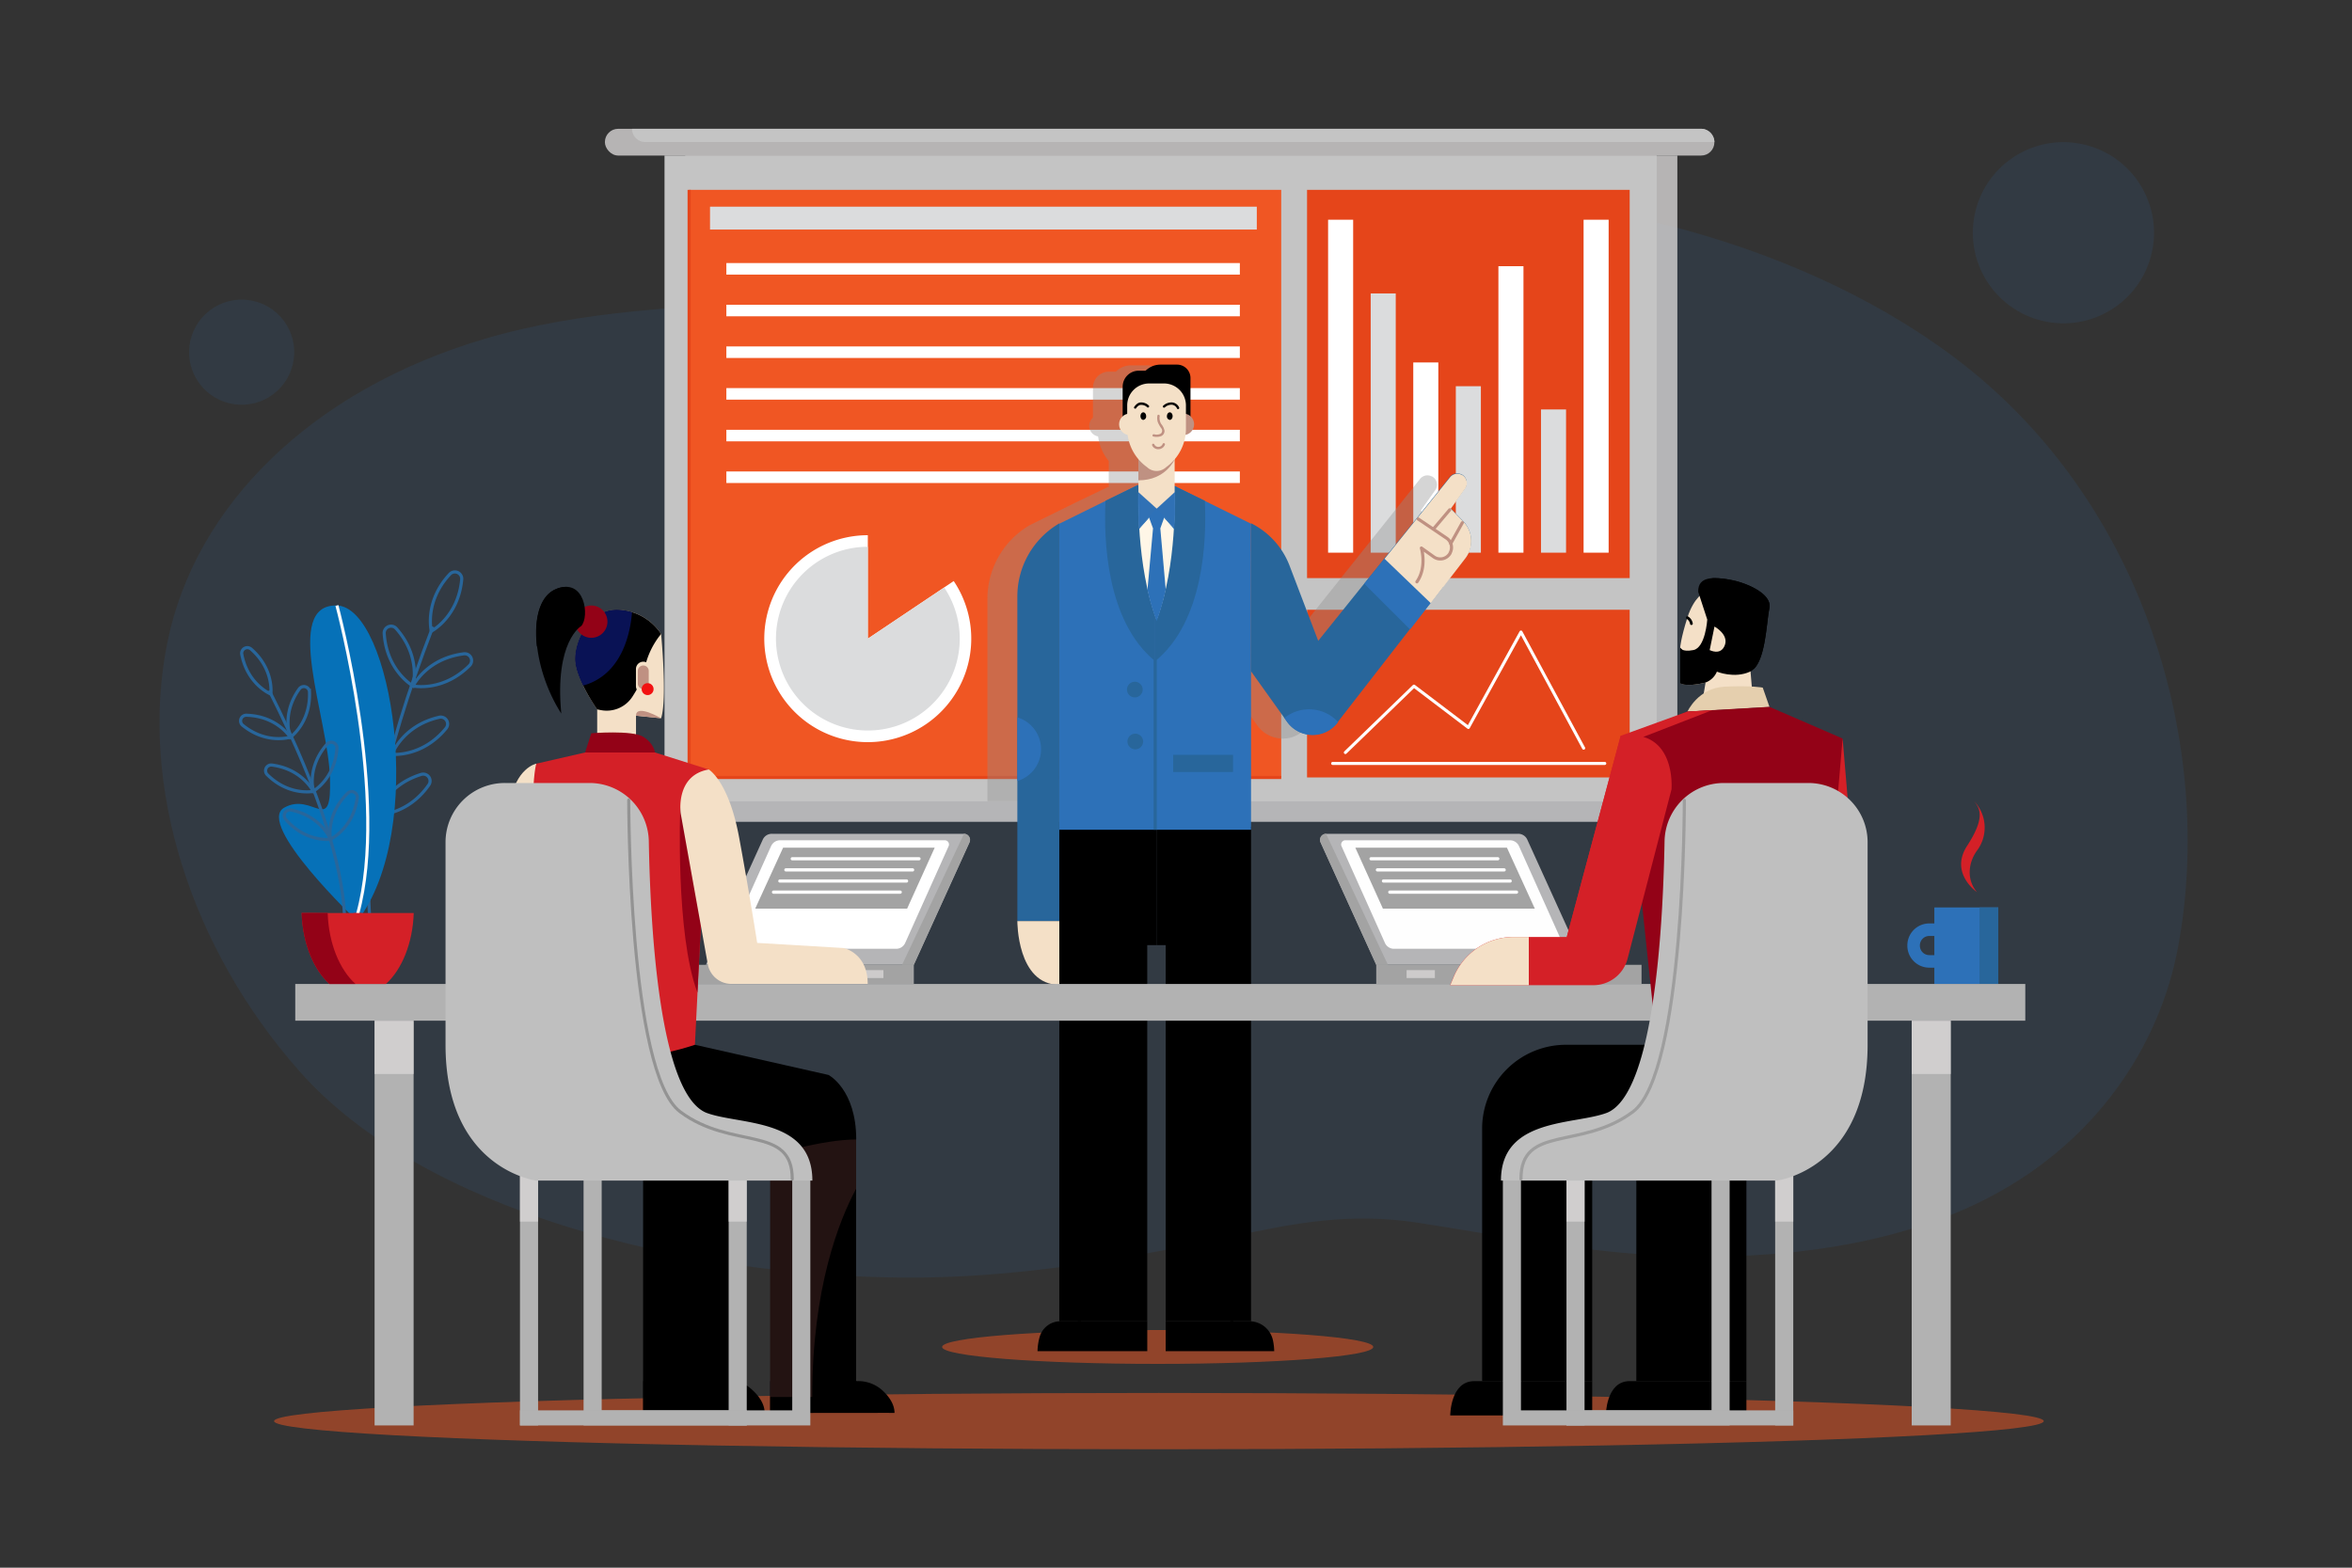 <svg xmlns="http://www.w3.org/2000/svg" viewBox="0 0 750 500"><rect x="0" y="0" width="750" height="500" fill="#333333" stroke="none"/><defs><style>.cls-1{isolation:isolate;}.cls-2{opacity:0.15;}.cls-15,.cls-3{fill:#2d71b8;}.cls-3,.cls-4{opacity:0.79;}.cls-4{fill:#d8d6d6;}.cls-5{fill:#c4c4c4;}.cls-13,.cls-6{fill:#f05623;}.cls-7{fill:#e5451a;}.cls-8{fill:#fff;}.cls-9{fill:#dbdcdd;}.cls-10,.cls-11,.cls-14,.cls-21,.cls-22,.cls-24,.cls-29,.cls-32,.cls-34,.cls-37,.cls-41{fill:none;}.cls-10{stroke:#fff;}.cls-10,.cls-20,.cls-21,.cls-32,.cls-34,.cls-37,.cls-41{stroke-linecap:round;}.cls-10,.cls-20,.cls-21,.cls-41{stroke-linejoin:round;}.cls-10,.cls-41{stroke-width:0.98px;}.cls-11{stroke:#e5451a;}.cls-11,.cls-14,.cls-19,.cls-22,.cls-24,.cls-29,.cls-32,.cls-34,.cls-37{stroke-miterlimit:10;}.cls-12{fill:#8e8d8d;opacity:0.37;}.cls-12,.cls-33,.cls-38,.cls-39,.cls-40{mix-blend-mode:multiply;}.cls-13{opacity:0.5;}.cls-14{stroke:#000;}.cls-16{fill:#28669b;}.cls-17{fill:#fff6e7;}.cls-18{fill:#f4e0c7;}.cls-19,.cls-20{fill:#3071b5;stroke-width:0.25px;}.cls-19,.cls-20,.cls-24{stroke:#2d71b8;}.cls-21{stroke:#bf9182;}.cls-22{stroke:#28669b;}.cls-23{fill:#bf9182;}.cls-24{stroke-width:4px;}.cls-25{fill:#d42027;}.cls-26{fill:#b2b2b2;}.cls-27{fill:#0671b8;}.cls-28{fill:#930217;}.cls-29,.cls-32{stroke:#fefefe;}.cls-29{stroke-width:0.98px;}.cls-30{fill:#fefefe;}.cls-31{fill:#a3a3a3;}.cls-32{stroke-width:1.03px;}.cls-34{stroke:#020202;stroke-width:0.88px;}.cls-35{fill:#e5cfae;}.cls-36{fill:#bfbfbf;}.cls-37{stroke:#9e9e9e;}.cls-38{fill:#091255;}.cls-39{fill:#6d3e3b;}.cls-39,.cls-40{opacity:0.32;}.cls-41{stroke:#939393;}.cls-42{fill:#f21111;}</style></defs><g class="cls-1"><g id="OBJECTS"><g class="cls-2"><path class="cls-3" d="M307.8,407q-9.56.53-19.17.49c-70.31-.38-153.77-21.28-193.12-65.8-34.4-38.92-51.5-90.88-42.1-137,8.85-43.38,45.83-80.24,101.07-96.6,62.12-18.4,134.13-4.51,194.71-28.24C437.35,45.27,554.06,62,623.33,114.09c61.41,46.2,82.92,125.15,71.21,188-5.91,31.74-26.58,63.17-62.61,81-28.68,14.23-64.58,18.77-99.09,17.47-27.75-1-53.73-6.45-80.73-10.58-21.64-3.31-38.8,0-60.18,4.58C364.42,400.39,336.37,405.45,307.8,407Z"/><circle class="cls-3" cx="658" cy="74.23" r="28.89" transform="translate(432.74 696.92) rotate(-76.55)"/><circle class="cls-3" cx="77.06" cy="112.33" r="16.77" transform="translate(-52.22 69.4) rotate(-37.18)"/></g><rect class="cls-4" x="218.5" y="49.61" width="316.37" height="212.5"/><rect class="cls-5" x="211.9" y="49.61" width="316.37" height="205.96"/><rect class="cls-6" x="219.75" y="60.55" width="188.8" height="187.41"/><rect class="cls-4" x="192.89" y="41.08" width="353.79" height="8.53" rx="4.22"/><path class="cls-5" d="M542.46,41.08H201.54v0a4.22,4.22,0,0,0,4.23,4.22H546.68v0A4.22,4.22,0,0,0,542.46,41.08Z"/><rect class="cls-7" x="416.79" y="60.55" width="102.88" height="123.83"/><rect class="cls-7" x="416.79" y="194.48" width="102.88" height="53.48"/><rect class="cls-8" x="423.5" y="70.08" width="7.99" height="106.19"/><rect class="cls-9" x="437.08" y="93.59" width="7.99" height="82.68"/><rect class="cls-8" x="450.66" y="115.6" width="7.99" height="60.67"/><rect class="cls-9" x="464.23" y="123.18" width="7.99" height="53.09"/><rect class="cls-8" x="477.81" y="84.9" width="7.99" height="91.37"/><rect class="cls-9" x="491.39" y="130.59" width="7.99" height="45.68"/><rect class="cls-8" x="504.97" y="70.08" width="7.99" height="106.19"/><rect class="cls-9" x="226.41" y="65.92" width="174.36" height="7.29"/><polyline class="cls-10" points="429.01 240.01 450.88 218.84 468.23 232.01 485 201.59 504.99 238.62"/><line class="cls-10" x1="424.96" y1="243.49" x2="511.72" y2="243.49"/><rect class="cls-8" x="231.62" y="83.9" width="163.74" height="3.68"/><rect class="cls-8" x="231.62" y="97.2" width="163.74" height="3.68"/><rect class="cls-8" x="231.62" y="110.49" width="163.74" height="3.68"/><rect class="cls-8" x="231.62" y="123.78" width="163.74" height="3.68"/><rect class="cls-8" x="231.62" y="137.08" width="163.74" height="3.68"/><rect class="cls-8" x="231.62" y="150.37" width="163.74" height="3.68"/><path class="cls-8" d="M276.73,203.7v-33a33,33,0,1,0,27.39,14.62Z"/><polyline class="cls-11" points="219.75 60.55 219.75 247.97 408.55 247.97"/><path class="cls-12" d="M453.08,162.79l4.59-6.46a3,3,0,0,0-.48-4,3.53,3.53,0,0,0-.55-.37l-.05,0a3,3,0,0,0-3.75.77l-18.2,22.81h0l-9.14,11.46-14.69,18.41-9.12-24.14a25.26,25.26,0,0,0-12.2-13.6l-.09,0-14.74-7.27L365,155.54V147a7.11,7.11,0,0,0,.46-.62l.21-.27a15.15,15.15,0,0,0,1.52-2.65l.14-.33a15.83,15.83,0,0,0,.56-1.55c0-.15.09-.3.13-.46a15.23,15.23,0,0,0,.41-2l.29-.08.32-.1.28-.14a2.49,2.49,0,0,0,.28-.15l.25-.18a2.32,2.32,0,0,0,.25-.21l.2-.2.22-.27.16-.23a2.55,2.55,0,0,0,.17-.33A1.63,1.63,0,0,0,371,137c.05-.13.09-.27.13-.4a2.09,2.09,0,0,0,.05-.21,3,3,0,0,0,.07-.66h0a3.55,3.55,0,0,0-.08-.73s0-.08,0-.12a3.81,3.81,0,0,0-.19-.57l0-.06a4.08,4.08,0,0,0-.34-.57h0a4,4,0,0,0-.48-.52h0V120.85a4.33,4.33,0,0,0-1.78-3.49,3.35,3.35,0,0,0-.45-.27,4.17,4.17,0,0,0-1.2-.47,4.12,4.12,0,0,0-.86-.09h-5.21a6.69,6.69,0,0,0-4.8,2h-2.22a5.13,5.13,0,0,0-5.12,5.15v9.52a3.45,3.45,0,0,0,1.64,6,15.35,15.35,0,0,0,3.4,7.84v8.54l-.21-.28L343,160.28l-14.74,7.27-.13.08A27.22,27.22,0,0,0,314.87,191v64.54H389.4V215.12l11.5,16.22a10,10,0,0,0,11.3,3.72,10.13,10.13,0,0,0,2.09-1,10.4,10.4,0,0,0,1.86-1.49,12.27,12.27,0,0,0,.81-.93l23.16-30,6.56-8.51,2.35-3.05,1.62-2.1,7.05-9.15a8.92,8.92,0,0,0,1.44-2.72c0-.14.09-.27.12-.41a8.12,8.12,0,0,0,.28-1.37c0-.27,0-.53.06-.8a9.13,9.13,0,0,0-2.57-6.65ZM359,162.54l-1.11-1,0-.05,1.15,1.05Z"/><ellipse class="cls-13" cx="369.16" cy="429.6" rx="68.74" ry="5.4"/><polygon points="398.93 263.67 398.93 421.39 371.71 421.39 371.71 301.44 368.81 301.44 368.81 263.67 398.93 263.67"/><path d="M371.71,421.4v9.54h34.61a18.47,18.47,0,0,0-.39-3.4,7.71,7.71,0,0,0-7.55-6.14Z"/><line class="cls-14" x1="392.81" y1="263.67" x2="392.81" y2="421.4"/><polygon points="337.79 263.67 337.79 421.4 365.83 421.4 365.83 301.44 368.81 301.44 368.81 263.67 337.79 263.67"/><path d="M365.84,421.4v9.54h-35a18.06,18.06,0,0,1,.72-4.67,6.89,6.89,0,0,1,6.6-4.87Z"/><line class="cls-14" x1="344.19" y1="263.82" x2="344.19" y2="421.4"/><polygon class="cls-15" points="373.91 154.68 398.93 167.04 398.93 264.63 368.36 264.63 368.36 162.28 373.91 154.68"/><polygon class="cls-15" points="362.81 154.68 337.79 167.04 337.79 264.63 368.36 264.63 368.36 162.28 362.81 154.68"/><path class="cls-16" d="M368.36,162.21v48.68C384,198.1,384.79,172,384.2,159.72l-10.29-5Z"/><path class="cls-16" d="M368.36,162.21v48.68c-15.64-12.79-16.43-38.88-15.84-51.17l10.29-5Z"/><path class="cls-17" d="M374.57,157l-5.75,5.23L363.06,157s-.88,23.35,5.76,40.71C375.45,180.33,374.57,157,374.57,157Z"/><path class="cls-15" d="M372.26,162.21h-6.89l2.3,6.32L365.9,188.1a72.55,72.55,0,0,0,2.92,10,74,74,0,0,0,2.91-10L370,168.53Z"/><path class="cls-16" d="M398.93,166.93l.09,0a25.15,25.15,0,0,1,12.2,13.51l9.13,23.95,42-52.29a3,3,0,0,1,3.75-.76l.05,0a3,3,0,0,1,1,4.38l-4.58,6.41,3.94,4a9,9,0,0,1,.68,11.86l-40.75,52.47a10,10,0,0,1-16.06-.32l-11.5-16.1Z"/><polygon class="cls-15" points="449.65 200.76 460.18 187.2 444.18 174.79 435.03 186.17 449.65 200.76"/><path class="cls-18" d="M467.24,178.11a9,9,0,0,0-.68-11.86l-3.94-4,4.58-6.41a3,3,0,0,0-1-4.38l-.05,0a3,3,0,0,0-3.75.76l-20.89,26,14.73,14.16Z"/><path class="cls-15" d="M426.71,230.3A12.59,12.59,0,0,0,409.55,229l.88,1.23a10,10,0,0,0,16.06.32Z"/><path class="cls-16" d="M337.79,166.93l-.14.08a27,27,0,0,0-13.24,23.23V293.78h13.38Z"/><path class="cls-18" d="M324.41,293.78s-.14,20.31,13.38,20.31V293.78Z"/><path class="cls-15" d="M324.41,249.09a10.58,10.58,0,0,0,0-20.28Z"/><rect class="cls-16" x="374.1" y="240.75" width="19.09" height="5.47"/><path class="cls-16" d="M364.37,219.92a2.5,2.5,0,1,1-2.5-2.49A2.5,2.5,0,0,1,364.37,219.92Z"/><path class="cls-19" d="M374.57,157l-5.75,5.23,5.52,6.25C374.75,161.7,374.57,157,374.57,157Z"/><path class="cls-20" d="M363.06,157l5.76,5.23-5.53,6.25C362.88,161.7,363.06,157,363.06,157Z"/><line class="cls-21" x1="462.29" y1="162.59" x2="457.32" y2="168.46"/><path class="cls-21" d="M452.25,165.54l9,6.08a3.6,3.6,0,0,1,1.17,4.71l0,.07a3.58,3.58,0,0,1-5.23,1.2l-3.94-2.81s1.85,6.06-1.43,10.78"/><line class="cls-21" x1="466.3" y1="166.73" x2="462.62" y2="173.34"/><line class="cls-22" x1="368.36" y1="210.38" x2="368.36" y2="264.63"/><path d="M365.71,118.23h-2.6a5.12,5.12,0,0,0-5.12,5.12v11.16h7.1Z"/><path d="M362.32,123.65s1.6-7.36,7.8-7.36h5.21a4.29,4.29,0,0,1,4.29,4.29v15.68H366.24Z"/><polygon class="cls-18" points="374.57 156.98 368.85 162.21 363.02 156.98 363.02 143.84 374.57 143.84 374.57 156.98"/><path class="cls-23" d="M363,143.84v9.36c8.81,0,11.55-6.66,11.55-6.66l-8.21-2.7Z"/><circle class="cls-23" cx="377.34" cy="135.33" r="3.44"/><circle class="cls-18" cx="360.29" cy="135.33" r="3.44"/><path class="cls-18" d="M371.19,122.3h-4.75a7,7,0,0,0-7,7v7.24A15.12,15.12,0,0,0,365.78,149a4.41,4.41,0,0,0,6.07,0,15.12,15.12,0,0,0,6.32-12.49v-7.24A7,7,0,0,0,371.19,122.3Z"/><ellipse class="cls-13" cx="369.55" cy="453.25" rx="282.15" ry="8.98"/><rect class="cls-15" x="616.82" y="289.42" width="20.39" height="24.41"/><rect class="cls-16" x="631.22" y="289.42" width="5.98" height="24.41"/><path class="cls-24" d="M621.47,296.52h-6.26a5,5,0,0,0-5,5v.11a5,5,0,0,0,5,5h6.26"/><path class="cls-25" d="M630.42,284.54s-8.84-6-3.16-14.75,4.26-11.77,2.27-14.23a12.23,12.23,0,0,1,.89,15.73C627.55,275.26,627.09,280.67,630.42,284.54Z"/><rect class="cls-26" x="94.15" y="313.83" width="551.67" height="11.71"/><rect class="cls-26" x="119.45" y="325.55" width="12.44" height="129.08"/><rect class="cls-4" x="119.45" y="325.55" width="12.44" height="16.99"/><rect class="cls-26" x="609.6" y="325.55" width="12.44" height="129.08"/><rect class="cls-4" x="609.6" y="325.55" width="12.44" height="16.99"/><path class="cls-22" d="M122.58,308.79s-18.39-21,15.45-108.91"/><path class="cls-22" d="M126.34,200.45c8,9,5.38,18.34,5.38,18.34S123.27,214,122.51,202A2.19,2.19,0,0,1,126.34,200.45Z"/><path class="cls-22" d="M147.85,208.54c-11.92,1.52-16.13,10.25-16.13,10.25s9.48,2,18-6.52A2.19,2.19,0,0,0,147.85,208.54Z"/><path class="cls-22" d="M117.75,222.88c8.83,8.16,7.19,17.71,7.19,17.71s-8.88-3.87-10.84-15.73A2.19,2.19,0,0,1,117.75,222.88Z"/><path class="cls-22" d="M140,228.78c-11.72,2.71-15,11.81-15,11.81s9.64,1,17.23-8.29A2.19,2.19,0,0,0,140,228.78Z"/><path class="cls-22" d="M111.69,242.72c9.41,7.49,8.49,17.13,8.49,17.13s-9.15-3.21-12-14.89A2.19,2.19,0,0,1,111.69,242.72Z"/><path class="cls-22" d="M134.29,247c-11.49,3.56-14.11,12.89-14.11,12.89s9.68.32,16.56-9.54A2.19,2.19,0,0,0,134.29,247Z"/><path class="cls-22" d="M147.23,184.82c-1.11,12-9.69,16.48-9.69,16.48s-2.32-9.41,5.9-18.18A2.19,2.19,0,0,1,147.23,184.82Z"/><path class="cls-27" d="M113.93,293.78S81.35,262.83,90.62,257.6s15.22,9.45,14.6-9.64S90,192.63,107.44,193.12,136.33,264.63,113.93,293.78Z"/><path class="cls-22" d="M107.45,307.83s13.27-18.66-21.6-87.59"/><path class="cls-22" d="M95.43,219.74c-5.76,8-2.87,15.41-2.87,15.41s6.5-4.57,6.13-14.43A1.79,1.79,0,0,0,95.43,219.74Z"/><path class="cls-22" d="M78.55,228.12c9.85.26,14,7,14,7s-7.57,2.41-15.2-3.83A1.8,1.8,0,0,1,78.55,228.12Z"/><path class="cls-22" d="M104.29,237.34c-6.53,7.38-4.4,15-4.4,15s6.92-3.9,7.55-13.74A1.8,1.8,0,0,0,104.29,237.34Z"/><path class="cls-22" d="M86.65,244c9.78,1.24,13.24,8.4,13.24,8.4S92.11,254,85.15,247A1.8,1.8,0,0,1,86.65,244Z"/><path class="cls-22" d="M110.87,253c-7.06,6.89-5.5,14.68-5.5,14.68s7.19-3.38,8.54-13.14A1.79,1.79,0,0,0,110.87,253Z"/><path class="cls-22" d="M92.79,258.34c9.66,2,12.58,9.36,12.58,9.36s-7.88,1.06-14.3-6.42A1.8,1.8,0,0,1,92.79,258.34Z"/><path class="cls-22" d="M77.1,208.71c1.89,9.68,9.26,12.65,9.26,12.65s1.12-7.87-6.31-14.35A1.8,1.8,0,0,0,77.1,208.71Z"/><path class="cls-25" d="M105.06,313.83h18c5.08-4.59,8.56-13,8.87-22.64H96.19C96.5,300.87,100,309.24,105.06,313.83Z"/><path class="cls-28" d="M104.49,291.19h-8.3c.31,9.68,3.79,18.05,8.87,22.64h8.3C108.28,309.24,104.8,300.87,104.49,291.19Z"/><path class="cls-29" d="M107.44,193.12s16.69,62,6.6,98.34"/><path class="cls-4" d="M484.11,265.93H423a2,2,0,0,0-1.84,2.86l17.7,38.93h66.29l-18.16-40A3.15,3.15,0,0,0,484.11,265.93Z"/><path class="cls-30" d="M481.48,268H429a1.34,1.34,0,0,0-1.22,1.88l13.85,30.87a3.16,3.16,0,0,0,2.88,1.86H497a1.34,1.34,0,0,0,1.22-1.88l-13.85-30.87A3.16,3.16,0,0,0,481.48,268Z"/><rect class="cls-31" x="438.85" y="307.72" width="84.6" height="6.11"/><path class="cls-31" d="M421.07,268.63l17.78,39.09h3.74l-19.75-41.79h0A1.91,1.91,0,0,0,421.07,268.63Z"/><polygon class="cls-31" points="480.52 270.35 432.18 270.35 440.98 289.8 489.42 289.8 480.52 270.35"/><rect class="cls-4" x="448.53" y="309.41" width="9.02" height="2.53"/><line class="cls-32" x1="477.61" y1="273.89" x2="437.2" y2="273.89"/><line class="cls-32" x1="479.64" y1="277.44" x2="439.23" y2="277.44"/><line class="cls-32" x1="481.56" y1="280.99" x2="441.16" y2="280.99"/><line class="cls-32" x1="483.59" y1="284.54" x2="443.18" y2="284.54"/><path d="M528.3,323.91v9.31H499.36A26.74,26.74,0,0,0,472.62,360V440.5h35.1v-74H539.5a39.74,39.74,0,0,0,39.74-39.75v-2.87Z"/><path d="M507.72,440.5v10.95H462.45s0-10.95,7.66-10.95Z"/><path d="M556.89,440.5v10.95H512.06s0-10.95,7.58-10.95Z"/><rect x="521.79" y="350.14" width="35.1" height="90.36"/><path class="cls-18" d="M558,211.74l1,11.9H542.87l1-5.95s-5.56,1.54-8.06.19c6.14-9.22,9.41-12.1,9.41-12.1Z"/><path class="cls-18" d="M543.64,188.79s-3.45,1.52-5.57,8.2-2.3,9.56-2.3,9.56l3.94,4,4.7-5.92,2.5-12.47Z"/><path class="cls-33" d="M547.48,214.22c1.35-2.87-2.3-6.89-2.3-6.89l-2.73,1.44a107.62,107.62,0,0,0-6.68,9.11c2.5,1.35,8.06-.19,8.06-.19A6.26,6.26,0,0,0,547.48,214.22Z"/><path d="M541.53,188.79l2.88,8.83s-.58,8.95-4.42,9.71-4.22-.78-4.22-.78v11.33s5.76,2.47,7.68-3.66,1.73-6.89,1.73-6.89l2.3,6.89s5.57,2.29,10.56,0,5.19-15.5,6.15-20.23-7.68-8.24-12.48-9.07S541.34,183.52,541.53,188.79Z"/><path class="cls-18" d="M546.71,199.83l-1.53,7.5s3.53,1.91,4.83-1.55S546.71,199.83,546.71,199.83Z"/><path class="cls-34" d="M538.07,197a2.75,2.75,0,0,1,1.28,1.9"/><path d="M559.23,213.39c3.84-3.68,4.08-15.08,5-19.4,1-4.72-7.68-8.24-12.48-9.07a24.86,24.86,0,0,0-5.9-.5,17.32,17.32,0,0,0,5.51,7.77C557,197,559.85,207.79,559.23,213.39Z"/><path class="cls-25" d="M587.57,235.55l6.35,75.23A10.93,10.93,0,0,1,583,322.63H572.38Z"/><path class="cls-35" d="M538.07,227s3.37-7.59,11.94-8,12.09.31,12.09.31l2.16,6.18Z"/><polygon class="cls-28" points="564.26 225.45 587.57 235.55 579.24 332.74 528.3 332.74 518.01 235.47 538.07 226.95 564.26 225.45"/><path class="cls-25" d="M516.8,234.67l-17.19,64.17h-17a20.66,20.66,0,0,0-19.07,12.71l-1.12,2.67h45.62A11.29,11.29,0,0,0,519,305.77l14-54S534.69,232.19,516.8,234.67Z"/><path class="cls-18" d="M487.5,298.84h-4.86a20.66,20.66,0,0,0-19.07,12.71l-1.12,2.67H487.5Z"/><polygon class="cls-25" points="524.03 235.03 546.01 226.49 538.07 226.95 516.8 234.67 499.61 298.84 504.99 298.84 524.03 235.03"/><polygon class="cls-26" points="485 372.5 485 373.3 485 389.62 485 449.82 545.77 449.82 545.77 373.3 551.54 373.3 551.54 449.82 551.54 454.63 545.77 454.63 485 454.63 479.23 454.63 479.23 449.82 479.23 389.62 479.23 373.3 479.23 372.5 485 372.5"/><rect class="cls-26" x="566.06" y="373.3" width="5.77" height="81.33"/><rect class="cls-26" x="499.51" y="373.3" width="5.77" height="81.33"/><rect class="cls-26" x="499.51" y="449.82" width="72.32" height="4.81"/><rect class="cls-4" x="566.06" y="372.5" width="5.77" height="17.12"/><rect class="cls-4" x="499.51" y="372.5" width="5.77" height="17.12"/><path class="cls-36" d="M576.67,249.73h-27a18.9,18.9,0,0,0-18.88,18.57c-.52,28.51-3.5,80.42-18.28,86.58-10.37,4-33.89,1.46-33.89,21.66h88s28.92-3.64,28.92-43.32v-64.6A18.89,18.89,0,0,0,576.67,249.73Z"/><path class="cls-37" d="M537.1,255.25s.16,87-16.41,99.35-35.69,4-35.69,21.45"/><path class="cls-4" d="M246.13,265.93h61.12a2,2,0,0,1,1.84,2.86l-17.7,38.93H225.1l18.16-40A3.15,3.15,0,0,1,246.13,265.93Z"/><path class="cls-8" d="M248.76,268h52.51a1.33,1.33,0,0,1,1.22,1.88l-13.85,30.87a3.15,3.15,0,0,1-2.88,1.86H233.25a1.34,1.34,0,0,1-1.22-1.88l13.85-30.87A3.16,3.16,0,0,1,248.76,268Z"/><rect class="cls-31" x="206.8" y="307.72" width="84.6" height="6.11"/><path class="cls-31" d="M309.17,268.63l-17.78,39.09h-3.74l19.75-41.79h0A1.91,1.91,0,0,1,309.17,268.63Z"/><polygon class="cls-31" points="249.72 270.35 298.06 270.35 289.26 289.8 240.82 289.8 249.72 270.35"/><rect class="cls-4" x="272.69" y="309.41" width="9.02" height="2.53"/><line class="cls-32" x1="252.64" y1="273.89" x2="293.04" y2="273.89"/><line class="cls-32" x1="250.6" y1="277.44" x2="291.01" y2="277.44"/><line class="cls-32" x1="248.68" y1="280.99" x2="289.08" y2="280.99"/><line class="cls-32" x1="246.66" y1="284.54" x2="287.06" y2="284.54"/><path class="cls-18" d="M210.81,202.2s2,20.69,0,26.88l-8-.82v9.28H190.43V226.26s-7-9.85-7-16.12,4.9-16.29,14.14-15.62A17.1,17.1,0,0,1,210.81,202.2Z"/><path d="M210.81,202.2a17.1,17.1,0,0,0-13.26-7.68c-9.24-.67-14.14,9.35-14.14,15.62s7,16.12,7,16.12l1.19.22a9.75,9.75,0,0,0,10-4.19c1.71-2.61,3.42-5.81,3.88-8.73A25.66,25.66,0,0,1,210.81,202.2Z"/><path class="cls-38" d="M201.54,195.27a17.57,17.57,0,0,0-4-.75c-9.24-.67-14.14,9.35-14.14,15.62,0,2.55,1.16,5.69,2.54,8.52C198.24,215.24,201,202.12,201.54,195.27Z"/><path class="cls-18" d="M207.47,218.82a2.34,2.34,0,0,1-2.34,2.34h0a2.34,2.34,0,0,1-2.34-2.34v-5.44a2.34,2.34,0,0,1,2.34-2.34h0a2.34,2.34,0,0,1,2.34,2.34Z"/><path class="cls-28" d="M193.7,198.26a5.15,5.15,0,1,1-5.15-5.14A5.15,5.15,0,0,1,193.7,198.26Z"/><path d="M185.34,199.67s-8.57,4.9-6.36,27.92c-9.56-14.94-11-35.76-1.72-39.68S188.08,196.69,185.34,199.67Z"/><path class="cls-23" d="M210.81,229.08s-8-4.7-8-.82Z"/><path d="M181.21,187.21a7.85,7.85,0,0,0-4,.7c-5.17,2.18-7,9.59-6,18.3C177,202.76,179.93,192.87,181.21,187.21Z"/><path d="M232.53,363.43V440.5s6.86,4.25,6.86,10.13H205.1v-87.2S228.29,360.16,232.53,363.43Z"/><path d="M243.83,450.63c0-3.37-2.54-6.2-4.72-8a9.23,9.23,0,0,0-5.89-2.12H205.1v10.13Z"/><path d="M273,363.43V440.5s6.86,4.25,6.86,10.13H245.6v-87.2S268.79,360.16,273,363.43Z"/><path d="M285.24,450.63c0-2.79-1.79-5.22-3.67-7a11.45,11.45,0,0,0-7.89-3.14H245.6v10.13Z"/><path class="cls-39" d="M259,445.56c0-35,8.66-56.47,14-66.43v-15.7c-4.24-3.27-27.43,0-27.43,0v82.13Z"/><path class="cls-40" d="M218.49,445.56c0-35,8.67-56.47,14-66.43v-15.7c-4.24-3.27-27.43,0-27.43,0v82.13Z"/><path d="M221.59,333.22l42.62,9.63s8.82,4.58,8.82,20.58c-10.12,0-26.79,4.24-41.64,10.12s-46.54,3.27-52.74-9.47-4.08-30.86-4.08-30.86Z"/><path class="cls-18" d="M171,243.57s-6.68,1.3-8.46,13.05S159,313.8,159,313.8h18.17Z"/><path class="cls-28" d="M188.55,233.87s13.09-1.07,16.58,1.13,3.73,5,3.73,5H186.57Z"/><path class="cls-25" d="M208.86,240,226,245.42l-4.41,87.8s-28.9,10.29-47,0c-7.84-78.38-3.57-89.65-3.57-89.65L186.57,240Z"/><path class="cls-28" d="M225,264.6l-8.09-7s-1.55,40.36,5.48,58.95Z"/><path class="cls-18" d="M226,245.42s6.36,3.67,9.68,21.62,5.77,33.69,5.77,33.69l27.48,1.63s7.76,1.47,7.76,11.44H233.22a7.65,7.65,0,0,1-7.53-6.3l-8.62-48S215.21,247.3,226,245.42Z"/><polygon class="cls-26" points="252.63 372.5 252.63 373.3 252.63 389.62 252.63 449.82 191.86 449.82 191.86 373.3 186.09 373.3 186.09 449.82 186.09 454.63 191.86 454.63 252.63 454.63 258.4 454.63 258.4 449.82 258.4 389.62 258.4 373.3 258.4 372.5 252.63 372.5"/><rect class="cls-26" x="165.81" y="373.3" width="5.77" height="81.33"/><rect class="cls-26" x="232.35" y="373.3" width="5.77" height="81.33"/><rect class="cls-26" x="165.81" y="449.82" width="72.32" height="4.81"/><rect class="cls-4" x="165.81" y="372.5" width="5.77" height="17.12"/><rect class="cls-4" x="232.35" y="372.5" width="5.77" height="17.12"/><path class="cls-36" d="M161,249.73h27a18.91,18.91,0,0,1,18.89,18.57c.51,28.51,3.49,80.42,18.27,86.58,10.37,4,33.89,1.46,33.89,21.66H171s-28.93-3.64-28.93-43.32v-64.6A18.89,18.89,0,0,1,161,249.73Z"/><path class="cls-41" d="M200.49,255.16s-.15,87.09,16.43,99.45,35.71,4,35.71,21.46"/><path d="M365.48,132.72a1.09,1.09,0,0,1-.91,1.2c-.5,0-.9-.54-.9-1.2s.4-1.21.9-1.21S365.48,132.05,365.48,132.72Z"/><path d="M373.92,132.72c0,.66-.4,1.2-.9,1.2a1.09,1.09,0,0,1-.91-1.2c0-.67.41-1.21.91-1.21S373.92,132.05,373.92,132.72Z"/><path d="M362.26,130.21a3,3,0,0,1,.75-.79,1.42,1.42,0,0,1,1-.28,2.65,2.65,0,0,1,1.79.74c.35.34.88-.19.53-.53a3.43,3.43,0,0,0-2.38-1,2.08,2.08,0,0,0-1.28.38,4.11,4.11,0,0,0-1,1.06c-.27.4.38.78.65.38Z"/><path d="M371.45,129.93a3.08,3.08,0,0,1,2.26-.84,2,2,0,0,1,1.62,1.21.39.39,0,0,0,.52.14.4.4,0,0,0,.13-.52,2.7,2.7,0,0,0-2.19-1.57,3.85,3.85,0,0,0-2.87,1.05c-.37.31.16.84.53.53Z"/><path class="cls-23" d="M369.08,132.55a4.44,4.44,0,0,0,.12,2.11,10.42,10.42,0,0,0,1.09,1.92,1.21,1.21,0,0,1-.13,1.71,2.91,2.91,0,0,1-2.19.2c-.47-.07-.67.65-.2.73a4.18,4.18,0,0,0,2.5-.13,1.8,1.8,0,0,0,1.07-1.73,5.09,5.09,0,0,0-1.08-2.18,3.56,3.56,0,0,1-.46-2.43c.09-.47-.64-.68-.72-.2Z"/><path class="cls-23" d="M206.87,218a1.74,1.74,0,0,1-1.74,1.75h0a1.75,1.75,0,0,1-1.75-1.75V214a1.74,1.74,0,0,1,1.75-1.74h0a1.74,1.74,0,0,1,1.74,1.74Z"/><path class="cls-42" d="M208.41,219.79a1.9,1.9,0,1,1-1.89-1.9A1.89,1.89,0,0,1,208.41,219.79Z"/><rect class="cls-25" x="112.77" y="291.19" width="2.54" height="1.59"/><path class="cls-23" d="M367.41,142.08a2.1,2.1,0,0,0,2,1.19,2.22,2.22,0,0,0,2.07-1.49.38.38,0,0,0-.73-.2,1.47,1.47,0,0,1-1.4.95,1.38,1.38,0,0,1-1.28-.83.39.39,0,0,0-.52-.14.39.39,0,0,0-.13.52Z"/><path class="cls-9" d="M276.73,203.7V174.39a29.3,29.3,0,1,0,24.36,13Z"/><path class="cls-16" d="M364.52,236.45A2.5,2.5,0,1,1,362,234,2.5,2.5,0,0,1,364.52,236.45Z"/></g></g></svg>